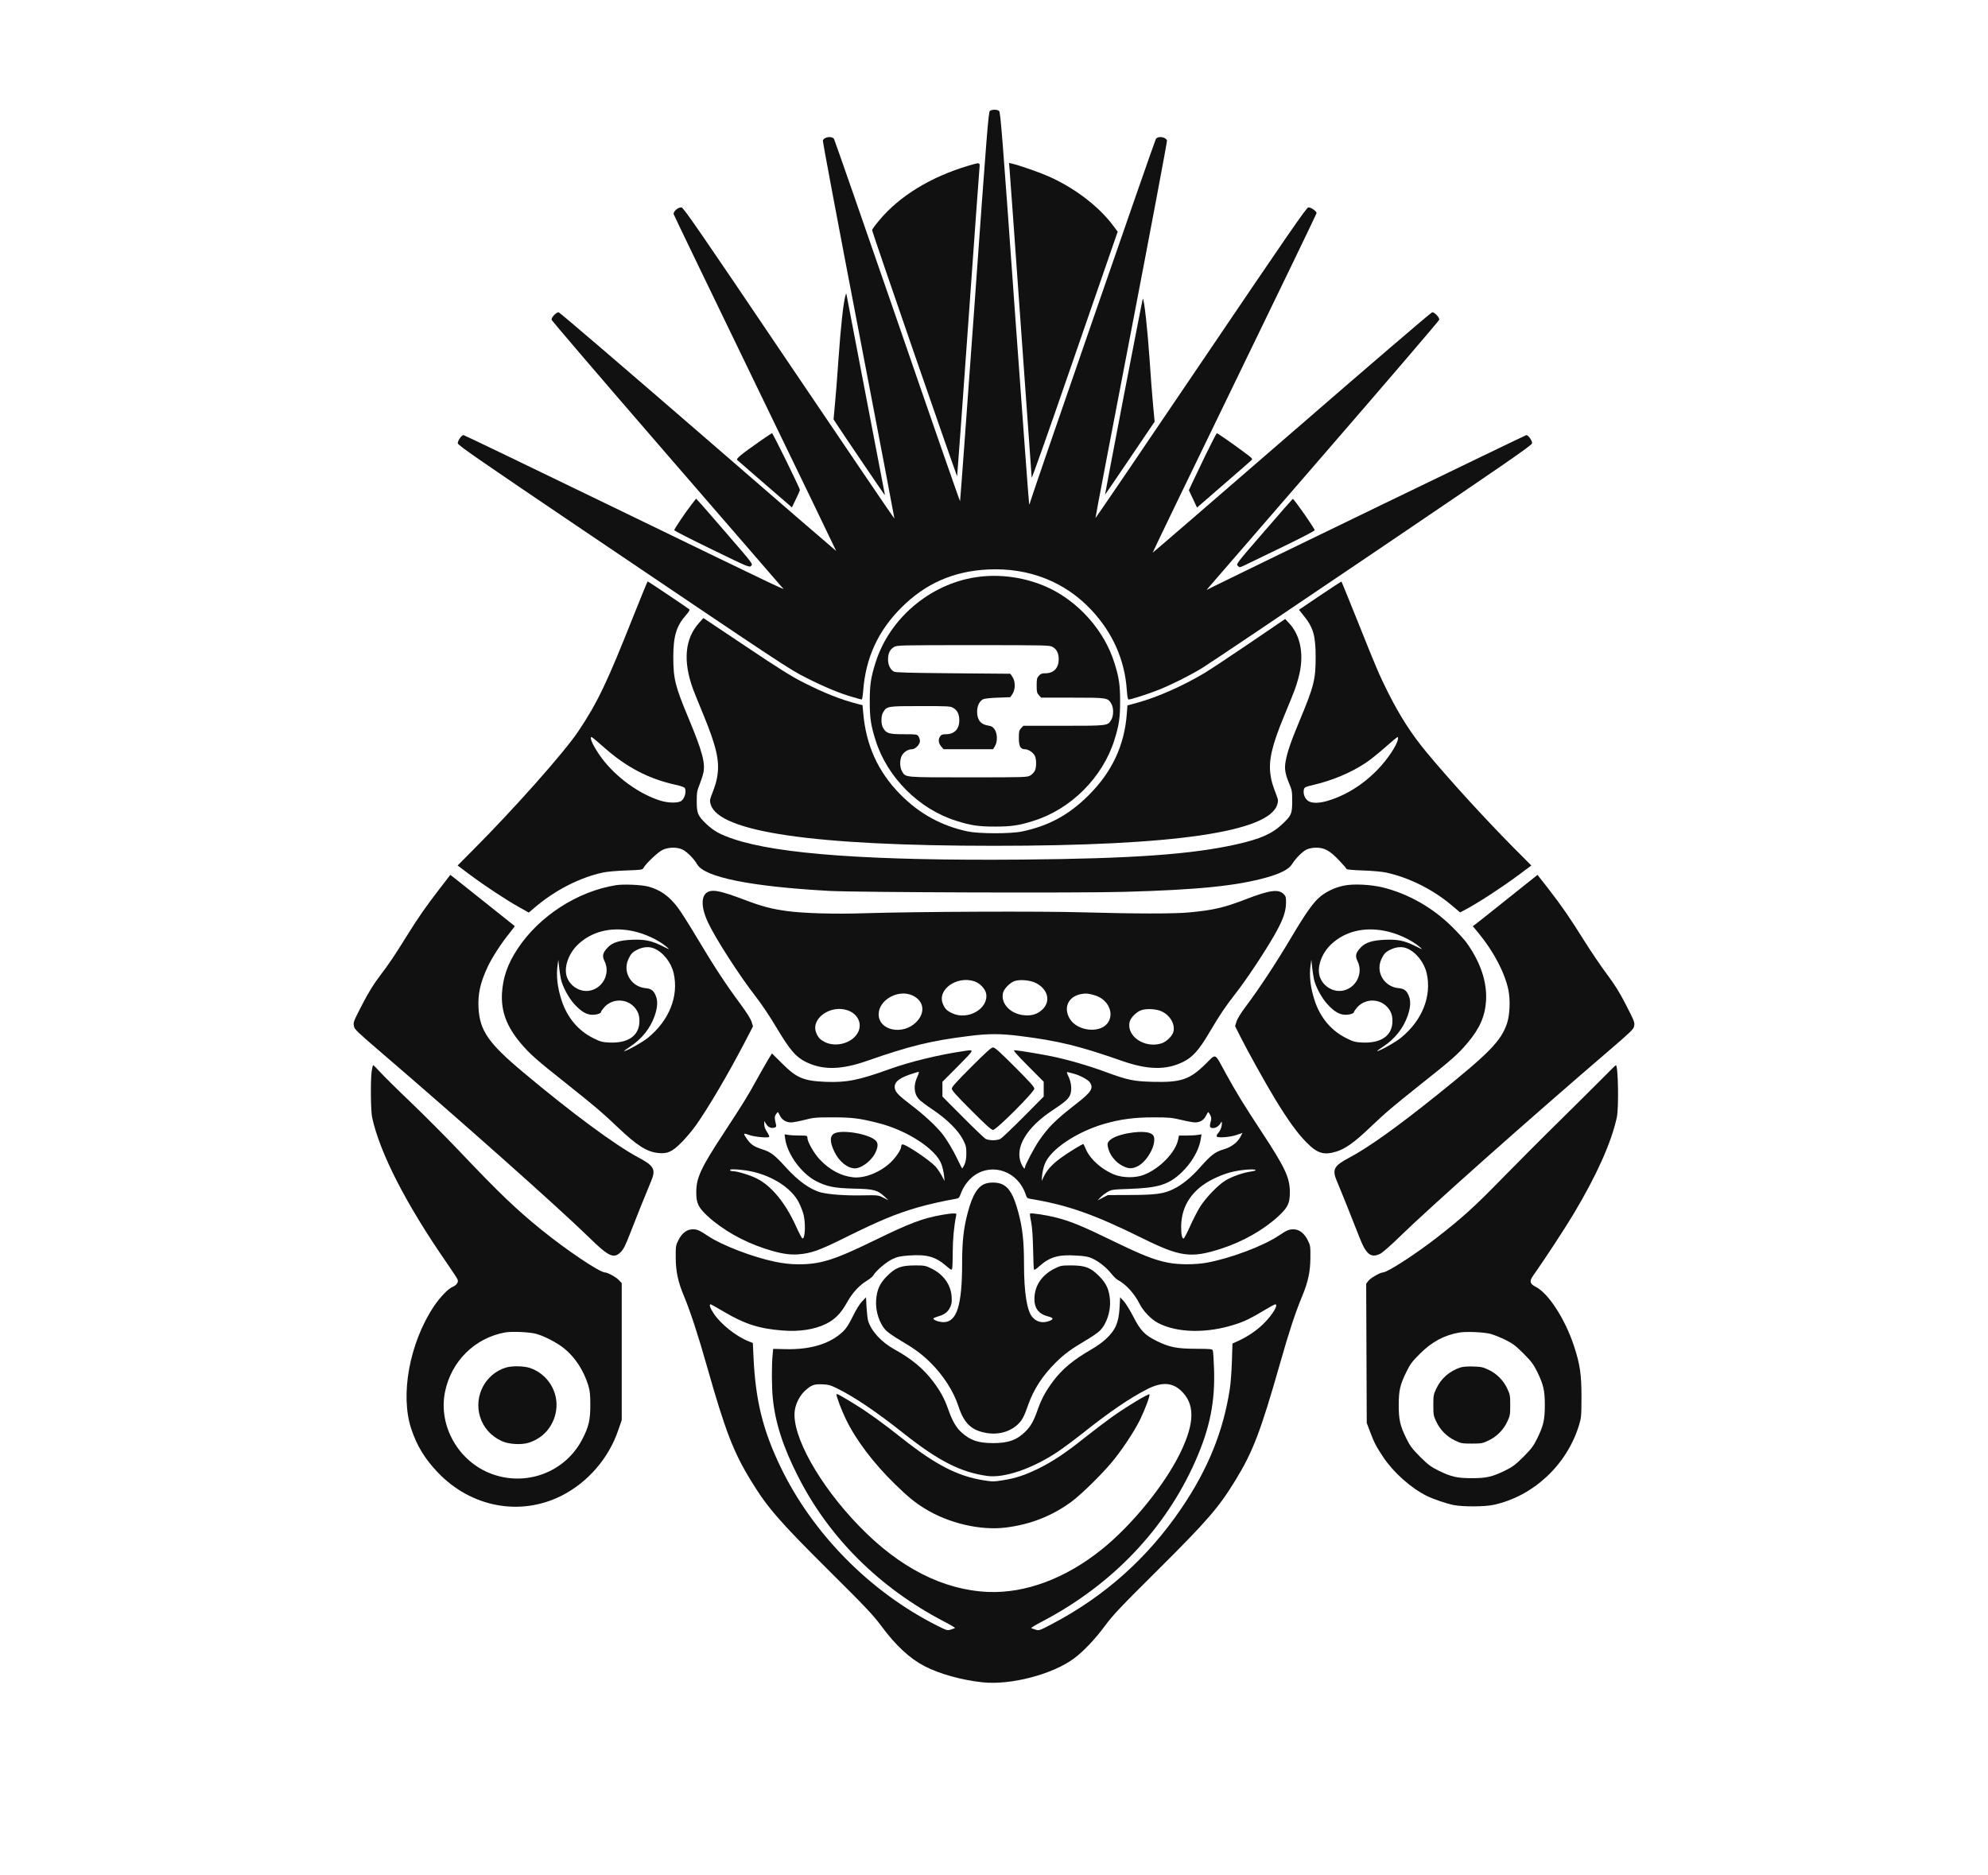 <?xml version="1.0" standalone="no"?>
<!DOCTYPE svg PUBLIC "-//W3C//DTD SVG 20010904//EN"
 "http://www.w3.org/TR/2001/REC-SVG-20010904/DTD/svg10.dtd">
<svg version="1.0" xmlns="http://www.w3.org/2000/svg"
 width="2120pt" height="2000pt" viewBox="0 0 2120 2000"
 preserveAspectRatio="xMidYMid meet">

<g transform="translate(0,2000) scale(0.1,-0.1)"
fill="#111111" stroke="none">
<path d="M10556 18817 c-15 -11 -33 -235 -165 -2085 -82 -1141 -151 -2075
-153 -2077 -2 -3 -303 860 -667 1918 -365 1057 -670 1932 -677 1945 -22 34
-106 23 -119 -17 -3 -9 168 -918 380 -2021 212 -1102 384 -2007 383 -2010 -2
-4 -507 741 -1124 1654 -945 1401 -1125 1661 -1146 1664 -35 4 -91 -44 -84
-72 3 -12 395 -824 870 -1805 476 -982 864 -1786 863 -1787 -1 -1 -664 571
-1472 1272 -809 700 -1478 1274 -1488 1274 -26 0 -79 -56 -75 -80 2 -10 548
-648 1214 -1417 666 -769 1223 -1412 1238 -1430 33 -39 233 -134 -1799 851
-869 421 -1585 766 -1592 766 -21 0 -64 -62 -61 -88 3 -21 215 -168 1328 -920
2171 -1466 2202 -1487 2395 -1584 188 -95 354 -164 489 -202 48 -15 92 -26 96
-26 4 0 11 42 15 93 26 349 158 639 406 886 258 259 558 390 927 408 435 20
819 -131 1102 -434 226 -242 354 -531 376 -850 5 -71 11 -103 19 -103 26 0
215 61 320 103 139 56 324 148 463 232 59 35 874 583 1812 1218 1435 971 1705
1158 1708 1179 3 26 -40 88 -61 88 -9 0 -3040 -1467 -3331 -1612 l-79 -40 28
34 c15 18 573 662 1239 1431 666 769 1212 1407 1214 1417 4 24 -49 80 -75 80
-10 0 -684 -578 -1498 -1284 -814 -706 -1482 -1282 -1483 -1280 -2 1 390 814
872 1806 482 992 876 1809 876 1815 0 21 -62 64 -88 61 -21 -3 -202 -265
-1146 -1660 -616 -911 -1122 -1655 -1124 -1653 -2 2 170 905 383 2008 212
1102 383 2011 380 2019 -15 39 -97 50 -119 16 -15 -25 -1346 -3870 -1346
-3890 0 -6 -2 -9 -5 -6 -3 3 -72 945 -155 2094 -133 1866 -151 2090 -166 2101
-23 17 -75 17 -98 0z"/>
<path d="M10331 18234 c-405 -120 -739 -324 -956 -585 -41 -49 -75 -95 -75
-102 -1 -20 905 -2640 907 -2625 2 7 55 738 118 1623 63 886 117 1634 120
1663 6 62 7 62 -114 26z"/>
<path d="M10765 18208 c3 -29 57 -780 120 -1668 63 -888 116 -1624 117 -1634
2 -11 183 500 402 1135 219 635 425 1229 457 1321 l58 167 -47 63 c-154 208
-419 409 -697 530 -106 46 -314 118 -383 133 l-32 7 5 -54z"/>
<path d="M9018 16855 c-24 -74 -52 -335 -78 -705 -11 -162 -27 -369 -36 -459
l-15 -163 37 -57 c82 -125 497 -737 505 -745 4 -5 6 0 3 10 -2 10 -94 489
-204 1064 -110 575 -201 1052 -203 1060 -2 11 -5 9 -9 -5z"/>
<path d="M11983 15772 c-110 -576 -200 -1048 -199 -1048 0 -1 120 174 265 389
l264 390 -17 181 c-9 100 -26 312 -36 471 -24 343 -57 645 -73 661 -1 2 -93
-468 -204 -1044z"/>
<path d="M8110 15299 c-211 -148 -263 -191 -248 -205 7 -7 141 -123 298 -259
l285 -246 42 87 c24 48 43 93 43 99 0 19 -288 605 -297 605 -4 0 -60 -37 -123
-81z"/>
<path d="M12859 15153 c-61 -126 -126 -262 -146 -305 l-35 -76 44 -93 43 -92
280 243 c154 133 288 250 298 260 18 17 15 20 -75 87 -109 82 -283 203 -292
203 -3 0 -56 -102 -117 -227z"/>
<path d="M7374 14619 c-69 -89 -184 -261 -184 -273 0 -6 180 -98 401 -205 397
-193 400 -194 420 -175 19 20 17 22 -257 339 -152 176 -288 333 -304 348 l-27
29 -49 -63z"/>
<path d="M13482 14333 c-300 -346 -301 -348 -282 -368 20 -19 20 -19 92 16 40
20 220 107 401 194 180 87 327 164 327 170 0 19 -221 335 -234 335 -2 0 -139
-156 -304 -347z"/>
<path d="M10405 13844 c-491 -75 -921 -441 -1068 -910 -50 -157 -62 -238 -62
-414 0 -176 12 -257 62 -414 124 -396 463 -735 859 -859 157 -50 238 -62 414
-62 176 0 257 12 414 62 396 124 735 463 859 859 50 157 62 238 62 414 0 176
-12 257 -62 414 -105 336 -373 641 -696 795 -239 113 -522 155 -782 115z m822
-744 c43 -26 63 -68 63 -130 0 -94 -53 -150 -141 -150 -36 0 -51 -5 -70 -26
-21 -23 -24 -35 -24 -104 0 -69 3 -81 24 -104 l24 -26 334 0 c369 0 376 -1
413 -63 27 -43 27 -131 0 -174 -38 -63 -34 -63 -508 -63 l-429 0 -24 -26 c-21
-23 -24 -35 -24 -104 0 -88 17 -120 64 -120 36 0 87 -33 106 -69 19 -39 19
-123 0 -162 -9 -16 -30 -39 -48 -49 -31 -19 -55 -20 -660 -20 -693 0 -668 -2
-707 63 -27 43 -27 131 0 174 22 36 66 63 105 63 36 0 85 50 85 87 0 16 -7 39
-16 51 -14 21 -22 22 -155 22 -157 0 -186 8 -219 63 -14 21 -20 50 -20 87 0
37 6 66 20 87 37 62 46 63 397 63 298 0 320 -1 350 -20 43 -26 63 -68 63 -132
0 -93 -53 -148 -144 -148 -35 0 -48 -5 -60 -22 -23 -33 -19 -72 10 -107 l26
-31 264 0 264 0 20 33 c29 47 27 133 -3 178 -18 26 -32 35 -62 40 -85 11 -125
59 -125 149 0 61 23 110 62 132 14 8 74 15 158 18 l134 5 23 34 c32 48 32 135
0 182 l-23 34 -609 5 c-478 4 -615 8 -633 18 -38 22 -62 71 -62 130 0 64 20
106 63 132 31 19 56 20 847 20 791 0 816 -1 847 -20z"/>
<path d="M6750 13418 c-278 -701 -380 -914 -583 -1217 -149 -223 -684 -826
-1126 -1269 l-161 -162 132 -99 c161 -120 387 -269 525 -346 l102 -57 73 62
c215 181 473 312 718 365 42 9 151 19 248 22 162 6 174 7 184 27 25 46 154
169 203 192 63 30 152 32 211 5 47 -21 126 -100 158 -158 78 -138 573 -238
1411 -284 296 -16 2651 -24 3148 -10 787 22 1202 64 1523 156 143 41 228 86
260 136 41 66 115 140 159 160 24 11 63 19 100 19 89 0 144 -30 243 -133 45
-48 82 -90 82 -95 0 -5 78 -12 173 -15 97 -3 205 -13 247 -22 250 -54 508
-184 712 -359 l78 -66 39 20 c132 67 406 245 598 388 l123 92 -196 197 c-299
302 -671 709 -922 1011 -157 189 -283 384 -409 635 -95 190 -127 265 -319 746
-96 239 -176 436 -178 438 -2 3 -105 -64 -229 -148 l-225 -152 49 -61 c104
-128 129 -214 129 -444 0 -240 -18 -311 -173 -682 -93 -223 -130 -332 -148
-434 -13 -77 -4 -130 42 -240 26 -61 29 -79 29 -178 0 -136 -8 -155 -104 -245
-110 -105 -235 -160 -489 -217 -478 -108 -1119 -153 -2297 -163 -1596 -13
-2583 57 -3064 218 -147 49 -212 85 -295 163 -90 87 -101 113 -101 240 0 93 3
113 30 179 16 41 35 98 41 127 22 103 -13 232 -159 582 -142 340 -162 419
-162 652 0 223 34 332 136 447 25 28 42 55 37 59 -13 13 -441 300 -446 300 -3
0 -73 -172 -157 -382z m-314 -1384 c243 -216 480 -340 771 -404 47 -10 90 -25
94 -32 24 -37 -1 -122 -42 -143 -40 -21 -136 -18 -215 6 -226 70 -474 249
-627 454 -84 113 -138 225 -108 225 4 0 62 -48 127 -106z m8470 75 c-3 -17
-23 -59 -43 -93 -150 -250 -404 -457 -669 -545 -121 -41 -209 -43 -252 -6 -32
27 -47 76 -37 118 6 22 18 27 103 47 202 47 397 129 557 235 44 29 136 103
205 164 69 61 129 111 134 111 5 0 6 -14 2 -31z"/>
<path d="M7456 13359 c-153 -170 -175 -408 -65 -709 11 -30 60 -152 109 -270
137 -333 174 -490 151 -645 -10 -70 -19 -99 -67 -226 -15 -40 -16 -52 -5 -88
87 -293 1099 -441 3021 -441 1922 0 2934 148 3021 441 11 36 10 48 -5 88 -48
127 -57 156 -67 226 -23 152 14 314 143 625 117 283 126 306 153 405 66 237
30 452 -98 589 l-42 45 -375 -255 c-206 -140 -423 -284 -483 -320 -233 -139
-499 -257 -711 -316 l-113 -31 -7 -91 c-25 -335 -158 -619 -406 -866 -209
-209 -424 -327 -710 -387 -121 -26 -459 -25 -580 0 -284 61 -516 189 -722 398
-237 242 -364 523 -393 871 l-7 78 -41 10 c-186 47 -363 117 -592 233 -123 62
-265 151 -612 384 l-452 302 -45 -50z"/>
<path d="M4692 10527 c-152 -197 -227 -305 -350 -502 -140 -225 -189 -298
-293 -435 -62 -81 -115 -167 -179 -289 -104 -201 -104 -202 -95 -247 5 -30 40
-63 253 -246 904 -776 1924 -1683 2248 -1999 216 -212 269 -236 344 -161 29
29 50 70 95 187 58 151 182 459 229 570 52 124 31 162 -138 252 -247 132 -711
475 -1226 907 -371 310 -464 445 -477 687 -8 148 18 268 97 437 46 99 149 258
233 360 32 40 58 75 56 76 -8 7 -559 445 -620 494 l-67 52 -110 -143z"/>
<path d="M16075 10414 c-176 -141 -331 -264 -344 -273 l-25 -18 61 -74 c163
-198 281 -424 319 -609 21 -107 15 -259 -14 -350 -62 -189 -188 -318 -737
-759 -433 -348 -743 -569 -943 -675 -167 -88 -189 -127 -136 -251 43 -101 188
-463 239 -595 73 -190 125 -231 227 -179 23 12 114 92 202 178 324 316 1344
1223 2248 1999 214 184 248 216 254 246 8 44 6 49 -95 246 -63 122 -113 201
-195 311 -61 81 -169 241 -241 355 -153 245 -236 366 -387 561 -61 79 -111
143 -112 143 0 0 -145 -115 -321 -256z"/>
<path d="M6569 10560 c-410 -65 -820 -330 -1049 -678 -106 -159 -157 -306
-167 -477 -10 -189 50 -352 197 -527 98 -117 169 -180 505 -446 306 -244 360
-290 535 -456 203 -193 308 -260 429 -272 99 -11 150 13 251 115 47 47 115
129 152 181 135 192 336 533 517 879 l91 175 -15 49 c-10 32 -51 97 -123 195
-150 201 -286 410 -457 697 -79 133 -172 280 -206 325 -93 123 -186 190 -315
225 -70 19 -266 28 -345 15z m162 -486 c136 -25 291 -97 379 -173 35 -31 35
-31 -45 9 -120 59 -187 73 -325 68 -134 -6 -208 -29 -257 -80 -57 -60 -64 -92
-36 -149 65 -131 -20 -293 -165 -315 -106 -16 -216 59 -242 165 -24 100 28
238 124 329 145 137 344 188 567 146z m245 -189 c96 -40 182 -150 208 -264 56
-244 -48 -504 -274 -688 -57 -47 -229 -143 -255 -143 -5 0 25 22 67 50 122 80
213 194 259 326 30 85 35 155 15 207 -23 62 -51 84 -112 89 -151 14 -245 168
-185 304 29 64 46 82 106 110 58 27 120 31 171 9z m-995 -323 c16 -80 83 -205
146 -273 73 -79 129 -111 192 -111 48 0 91 15 91 32 0 5 15 26 32 46 86 98
240 98 325 1 41 -47 56 -96 51 -167 -10 -141 -128 -217 -320 -208 -77 4 -96 9
-170 46 -160 79 -276 216 -337 397 -47 142 -62 270 -44 391 l7 49 8 -75 c4
-41 13 -99 19 -128z"/>
<path d="M14325 10554 c-89 -19 -176 -60 -241 -112 -75 -59 -157 -174 -321
-451 -158 -266 -337 -537 -476 -722 -55 -73 -92 -134 -101 -164 l-15 -48 54
-108 c84 -167 268 -497 372 -669 140 -229 238 -365 333 -461 119 -121 186
-141 324 -99 92 29 190 98 346 247 188 178 238 220 545 465 336 266 407 329
505 446 129 153 186 282 197 447 13 201 -59 416 -210 625 -22 30 -90 105 -151
165 -206 205 -469 354 -740 421 -132 32 -320 41 -421 18z m436 -480 c136 -25
291 -97 379 -173 35 -31 35 -31 -45 9 -120 59 -187 73 -325 68 -134 -6 -208
-29 -257 -80 -57 -60 -64 -92 -36 -149 65 -131 -20 -293 -165 -315 -106 -16
-216 59 -242 165 -24 100 28 238 124 329 145 137 344 188 567 146z m245 -189
c96 -40 182 -150 208 -264 56 -244 -48 -504 -274 -688 -57 -47 -229 -143 -255
-143 -5 0 25 22 67 50 122 80 213 194 259 326 30 85 35 155 15 207 -23 62 -51
84 -112 89 -151 14 -245 168 -185 304 29 64 46 82 106 110 58 27 120 31 171 9z
m-995 -323 c16 -80 83 -205 146 -273 73 -79 129 -111 192 -111 48 0 91 15 91
32 0 5 15 26 32 46 86 98 240 98 325 1 41 -47 56 -96 51 -167 -10 -141 -128
-217 -320 -208 -77 4 -96 9 -170 46 -160 79 -276 216 -337 397 -47 142 -62
270 -44 391 l7 49 8 -75 c4 -41 13 -99 19 -128z"/>
<path d="M7555 10491 c-81 -34 -83 -162 -4 -330 78 -168 336 -568 502 -781 63
-80 155 -217 227 -338 145 -242 207 -315 314 -367 180 -89 376 -85 651 11 454
159 677 214 1084 265 210 27 342 27 552 0 407 -51 630 -106 1084 -265 275 -96
471 -100 651 -11 101 49 173 130 280 313 115 194 167 272 284 422 112 144 294
417 403 605 96 167 129 257 131 352 1 65 -2 75 -25 98 -55 56 -150 43 -406
-56 -228 -88 -343 -115 -598 -139 -157 -16 -588 -15 -1115 0 -460 14 -1802 8
-2345 -9 -329 -11 -662 -1 -840 24 -162 23 -259 48 -448 120 -243 91 -324 109
-382 86z m2838 -957 c57 -19 113 -79 123 -129 30 -160 -193 -290 -361 -211
-58 27 -78 47 -100 100 -64 153 150 304 338 240z m653 -17 c130 -66 162 -195
70 -283 -52 -49 -113 -69 -194 -61 -144 13 -249 120 -227 234 8 45 73 113 126
131 57 19 166 9 225 -21z m-1311 -135 c120 -59 135 -183 35 -283 -143 -143
-400 -89 -400 84 0 156 215 273 365 199z m1945 2 c141 -44 208 -198 129 -298
-86 -109 -321 -81 -400 48 -74 120 -15 243 126 266 46 8 82 4 145 -16z m-2639
-159 c108 -39 156 -142 109 -234 -58 -114 -234 -165 -356 -103 -48 25 -69 47
-89 96 -64 152 152 306 336 241z m3318 0 c102 -31 173 -132 156 -222 -9 -48
-75 -114 -132 -131 -176 -53 -367 74 -338 225 8 46 74 113 126 130 50 16 128
15 188 -2z"/>
<path d="M10358 8622 c-157 -157 -208 -213 -208 -232 0 -19 51 -75 208 -232
157 -157 213 -208 232 -208 35 0 440 405 440 440 0 19 -51 75 -208 232 -157
157 -213 208 -232 208 -19 0 -75 -51 -232 -208z"/>
<path d="M10265 8789 c-266 -40 -558 -112 -775 -189 -338 -122 -463 -146 -690
-137 -232 10 -307 42 -461 197 l-107 106 -40 -65 c-22 -37 -77 -133 -123 -216
-99 -180 -133 -235 -350 -567 -245 -373 -294 -478 -294 -633 0 -118 21 -161
123 -256 157 -144 377 -269 606 -344 163 -53 257 -69 359 -62 138 11 224 42
500 179 363 180 541 254 775 322 106 31 294 73 403 91 34 5 38 10 58 63 27 73
83 146 145 189 197 135 461 37 542 -200 14 -42 19 -47 52 -52 397 -66 676
-164 1188 -417 411 -204 525 -219 851 -113 230 75 449 200 605 344 102 95 123
138 123 256 0 156 -49 261 -304 649 -199 303 -260 403 -381 622 -122 223 -97
212 -215 96 -168 -165 -261 -197 -560 -189 -206 5 -268 18 -510 107 -175 65
-400 130 -570 165 -133 27 -365 65 -400 65 -13 0 32 -52 148 -168 l167 -168 0
-79 0 -79 -217 -219 c-120 -120 -230 -225 -245 -233 -15 -8 -50 -14 -78 -14
-28 0 -63 6 -78 14 -15 8 -125 113 -244 233 l-218 219 0 78 0 79 167 168 c184
187 181 178 48 158z m-480 -266 c-45 -95 -41 -181 12 -243 14 -18 81 -68 147
-112 153 -102 276 -224 326 -323 31 -61 35 -78 35 -145 0 -53 -6 -88 -19 -118
-10 -23 -22 -42 -25 -42 -3 1 -26 44 -51 98 -44 94 -117 216 -167 277 -65 80
-191 197 -316 292 -142 109 -173 140 -183 180 -16 64 31 110 159 154 45 15 87
28 93 29 6 0 2 -20 -11 -47z m1665 27 c66 -18 155 -65 173 -94 41 -62 14 -103
-145 -227 -224 -174 -300 -250 -400 -397 -50 -73 -148 -260 -148 -281 0 -27
-19 -7 -40 41 -72 168 55 383 335 568 125 83 160 112 183 155 24 47 20 131
-11 199 -23 49 -24 56 -9 52 9 -3 37 -10 62 -16z m-3134 -446 c22 -46 67 -74
119 -74 22 0 87 12 145 27 97 25 120 27 300 27 206 0 287 -10 483 -60 307 -76
616 -277 676 -438 12 -32 24 -86 28 -120 l6 -61 -32 60 c-18 33 -47 75 -64 94
-72 76 -334 250 -357 236 -5 -3 -10 -14 -10 -23 0 -33 -59 -119 -117 -173
-113 -104 -276 -168 -397 -154 -129 14 -251 80 -354 190 -62 65 -132 189 -132
231 0 23 -2 24 -82 24 -46 0 -101 3 -122 7 l-39 6 6 -47 c23 -164 171 -368
326 -450 115 -60 199 -77 405 -82 212 -4 253 -15 323 -80 l48 -44 -55 27 c-54
28 -56 28 -232 25 -174 -3 -339 9 -428 30 -114 28 -246 121 -376 265 -125 138
-163 167 -258 197 -85 28 -116 48 -158 106 -46 64 -44 70 15 48 56 -22 211
-37 220 -21 3 5 -8 28 -24 52 -19 29 -29 57 -29 80 l0 36 20 -32 c21 -35 55
-49 90 -38 18 6 21 12 15 33 -16 68 -17 83 -1 107 9 14 18 25 21 25 2 0 12
-16 21 -36z m4590 5 c13 -27 14 -38 4 -75 -14 -50 -8 -64 28 -64 29 0 63 23
80 55 11 19 11 18 12 -7 0 -36 -17 -78 -42 -105 -11 -12 -17 -27 -13 -33 11
-18 149 -7 217 18 l58 20 -20 -38 c-32 -63 -99 -114 -183 -138 -89 -26 -133
-60 -251 -193 -92 -105 -188 -183 -281 -229 -102 -51 -190 -63 -461 -64 l-240
-1 -55 -28 -54 -29 30 32 c17 18 50 44 75 58 42 25 53 27 235 33 307 11 416
45 551 171 110 103 192 244 209 362 l8 49 -39 -6 c-22 -4 -76 -7 -120 -7 l-82
0 -7 -37 c-25 -139 -198 -318 -370 -383 -86 -33 -215 -32 -305 1 -132 50 -259
160 -307 266 -14 32 -27 60 -29 62 -6 6 -166 -92 -243 -149 -93 -69 -145 -126
-178 -194 l-25 -51 5 60 c3 33 15 87 28 120 57 154 337 343 633 429 172 50
324 70 526 70 166 0 196 -3 297 -27 61 -15 128 -27 148 -27 52 0 92 24 115 70
11 22 22 40 25 40 2 0 12 -14 21 -31z m-4959 -590 c258 -36 496 -181 577 -353
19 -39 39 -94 46 -123 23 -100 15 -259 -13 -250 -7 2 -38 62 -70 133 -113 249
-262 429 -419 507 -72 36 -208 77 -254 77 -13 0 -26 5 -29 10 -8 13 63 13 162
-1z m5443 2 c0 -5 -23 -11 -51 -15 -80 -11 -198 -52 -267 -93 -81 -48 -213
-185 -276 -285 -26 -43 -74 -135 -105 -205 -31 -70 -62 -128 -68 -130 -18 -6
-28 43 -27 132 3 221 123 396 346 504 104 50 182 75 286 90 78 12 162 13 162
2z"/>
<path d="M8903 7915 c-56 -24 -57 -92 -4 -200 51 -104 139 -174 217 -175 71 0
178 81 219 167 29 60 31 101 5 128 -65 69 -345 120 -437 80z"/>
<path d="M12027 7914 c-93 -17 -166 -46 -197 -79 -18 -19 -22 -32 -17 -59 13
-84 79 -170 159 -210 61 -31 98 -32 153 -7 103 47 204 223 181 316 -14 54
-118 68 -279 39z"/>
<path d="M3963 8573 c-13 -105 -9 -420 5 -488 82 -380 362 -927 798 -1556 58
-83 109 -162 114 -174 11 -29 -11 -61 -54 -79 -47 -19 -137 -114 -201 -210
-258 -389 -360 -944 -239 -1305 59 -179 146 -321 284 -465 354 -371 878 -469
1318 -247 279 141 502 398 603 694 l39 112 0 730 0 731 -30 32 c-28 31 -120
82 -148 82 -57 0 -411 238 -682 458 -267 217 -443 385 -858 822 -143 151 -381
390 -527 530 -147 140 -296 288 -332 328 -36 39 -69 72 -73 72 -5 0 -12 -30
-17 -67z m1752 -2797 c90 -24 232 -98 307 -161 114 -95 200 -228 250 -385 19
-64 23 -96 23 -215 0 -160 -17 -232 -86 -365 -180 -347 -590 -505 -962 -370
-357 130 -576 514 -501 878 67 326 317 573 639 632 70 13 259 5 330 -14z"/>
<path d="M5393 5415 c-218 -68 -341 -303 -274 -523 35 -115 116 -207 231 -260
74 -35 212 -43 291 -17 155 50 263 177 289 339 31 197 -86 391 -277 457 -66
22 -195 25 -260 4z"/>
<path d="M17100 8512 c-69 -70 -276 -275 -460 -457 -185 -181 -468 -466 -630
-631 -293 -300 -415 -410 -687 -622 -229 -178 -529 -372 -576 -372 -29 0 -134
-61 -155 -90 l-23 -30 3 -743 3 -742 34 -90 c44 -118 67 -162 143 -276 108
-162 293 -327 463 -412 72 -35 208 -82 290 -98 98 -19 330 -18 425 3 421 92
777 424 907 844 26 85 27 98 28 304 0 243 -16 352 -81 549 -95 286 -272 559
-406 627 -65 33 -71 61 -27 122 120 170 334 496 432 660 245 410 401 759 459
1027 22 104 14 555 -10 555 -4 0 -63 -58 -132 -128z m-1205 -2737 c33 -9 103
-37 155 -62 82 -41 108 -60 196 -147 87 -88 106 -114 147 -196 67 -137 81
-200 81 -355 0 -155 -14 -218 -81 -355 -41 -82 -60 -108 -147 -196 -88 -87
-114 -106 -196 -147 -137 -67 -200 -81 -355 -81 -155 0 -218 14 -355 81 -82
41 -108 60 -196 147 -87 88 -106 114 -147 196 -67 137 -81 200 -81 355 0 155
14 218 82 355 39 81 60 109 142 191 127 128 258 199 421 228 73 13 260 5 334
-14z"/>
<path d="M15575 5417 c-118 -39 -207 -117 -258 -225 -30 -63 -32 -74 -32 -177
0 -103 2 -114 32 -177 41 -88 113 -160 201 -201 63 -30 74 -32 177 -32 103 0
114 2 177 32 88 41 160 113 201 201 30 63 32 74 32 177 0 103 -2 114 -32 177
-41 88 -113 160 -201 201 -58 27 -79 32 -162 34 -59 2 -110 -2 -135 -10z"/>
<path d="M10515 7379 c-86 -25 -144 -119 -195 -311 -45 -168 -60 -309 -60
-551 -1 -439 -57 -617 -198 -617 -49 0 -116 25 -107 40 3 5 25 14 48 21 65 17
104 46 128 95 18 38 21 58 17 117 -9 128 -87 236 -217 300 -62 30 -72 32 -176
32 -148 -1 -204 -22 -296 -114 -77 -77 -108 -145 -116 -256 -9 -118 36 -254
108 -326 20 -20 90 -69 156 -107 151 -89 226 -145 317 -235 135 -133 246 -307
296 -462 60 -184 138 -259 300 -287 125 -22 251 13 333 91 47 44 68 84 112
210 57 163 153 311 291 448 90 90 166 146 317 235 66 38 136 87 156 107 72 72
117 208 108 326 -8 111 -39 179 -116 256 -92 92 -148 113 -296 114 -105 0
-114 -2 -177 -33 -130 -64 -207 -171 -216 -299 -8 -118 37 -184 145 -212 56
-15 62 -28 19 -46 -72 -30 -141 -16 -188 40 -57 67 -88 265 -88 562 0 241 -15
383 -59 548 -50 188 -97 270 -176 306 -42 20 -119 23 -170 8z"/>
<path d="M10045 7044 c-209 -37 -342 -88 -726 -275 -426 -208 -572 -253 -809
-252 -83 1 -151 8 -244 27 -236 49 -562 173 -713 273 -98 65 -117 73 -166 73
-62 0 -116 -41 -153 -117 -28 -55 -29 -64 -28 -188 1 -148 25 -259 90 -412 65
-157 152 -421 244 -748 194 -683 282 -912 466 -1212 177 -290 301 -433 834
-963 396 -393 471 -473 558 -590 154 -208 302 -346 462 -429 154 -81 399 -149
618 -172 300 -32 749 85 977 256 101 76 223 204 327 345 87 117 162 197 558
590 533 530 657 673 834 963 186 303 269 519 475 1242 98 345 164 546 236 718
64 154 88 264 89 412 1 124 0 133 -28 188 -37 76 -91 117 -153 117 -48 0 -71
-10 -153 -65 -167 -113 -519 -245 -772 -291 -121 -22 -298 -22 -410 0 -145 28
-278 80 -598 236 -321 156 -445 207 -599 246 -102 26 -267 51 -276 42 -4 -3 1
-43 11 -89 11 -55 18 -154 21 -289 2 -113 6 -211 9 -218 3 -9 23 3 59 36 111
98 204 125 396 112 92 -5 127 -12 170 -32 70 -33 148 -95 200 -161 23 -28 53
-58 68 -66 87 -46 177 -144 233 -255 39 -78 124 -166 196 -204 205 -108 524
-114 827 -15 97 31 167 65 306 149 59 35 112 64 118 64 38 0 -27 -110 -124
-206 -68 -69 -173 -140 -268 -183 l-64 -29 -6 -188 c-3 -104 -13 -236 -22
-294 -69 -453 -233 -858 -517 -1276 -359 -529 -819 -940 -1385 -1236 -129 -68
-134 -69 -170 -57 -21 6 -42 14 -46 16 -5 3 49 36 121 73 742 389 1311 986
1630 1710 156 353 212 637 198 995 -3 88 -9 169 -12 180 -5 19 -14 20 -182 21
-204 1 -280 16 -417 83 -128 64 -172 109 -249 259 -36 70 -83 146 -104 168
l-37 39 -6 -110 c-9 -161 -44 -241 -148 -337 -32 -30 -97 -77 -143 -103 -203
-117 -320 -214 -420 -348 -78 -105 -120 -184 -159 -292 -45 -129 -74 -181
-133 -241 -91 -91 -184 -124 -346 -124 -156 0 -243 29 -336 114 -58 51 -99
123 -144 251 -38 109 -82 190 -160 293 -104 137 -229 241 -409 340 -140 77
-247 192 -283 305 -6 18 -13 82 -17 142 l-6 110 -42 -44 c-26 -27 -64 -88 -98
-158 -41 -84 -69 -128 -104 -162 -136 -131 -344 -195 -611 -189 l-135 3 -6
-65 c-11 -107 -10 -351 2 -461 26 -262 110 -522 269 -834 332 -655 869 -1188
1554 -1546 70 -36 124 -69 120 -71 -5 -3 -26 -11 -46 -17 -34 -11 -42 -9 -138
39 -718 360 -1333 982 -1676 1695 -190 394 -268 714 -289 1177 l-7 146 -41 16
c-131 50 -301 184 -376 298 -38 56 -52 98 -33 98 5 0 67 -35 138 -77 222 -132
379 -183 628 -202 177 -15 341 10 463 70 95 46 160 112 223 225 61 109 131
185 213 235 30 18 62 44 71 59 28 49 139 143 204 173 53 25 82 31 179 38 190
13 279 -13 394 -112 54 -46 57 -47 63 -26 3 12 6 92 6 177 0 133 14 279 36
383 5 26 4 27 -33 26 -21 0 -74 -7 -118 -15z m-1113 -1853 c180 -89 417 -249
703 -476 373 -295 608 -415 892 -455 182 -25 482 77 753 258 58 39 179 129
270 201 284 226 499 372 685 467 150 76 260 72 353 -11 157 -141 156 -345 -2
-670 -167 -342 -515 -770 -836 -1028 -386 -311 -816 -471 -1215 -454 -478 21
-943 258 -1371 700 -426 438 -722 968 -689 1231 9 76 54 163 109 214 68 62 97
73 187 69 66 -3 88 -9 161 -46z"/>
<path d="M8920 5130 c0 -27 55 -172 102 -268 107 -221 294 -467 519 -687 144
-140 213 -197 324 -265 250 -154 588 -233 855 -201 266 32 501 124 710 279 96
71 308 278 417 407 109 128 248 337 312 468 53 110 105 249 99 267 -4 14 -247
-132 -401 -242 -67 -48 -196 -146 -287 -218 -209 -167 -344 -256 -495 -331
-146 -71 -241 -103 -380 -125 -99 -16 -111 -16 -210 0 -276 45 -510 166 -870
451 -197 157 -357 272 -495 357 -157 97 -200 120 -200 108z"/>
</g>
</svg>
